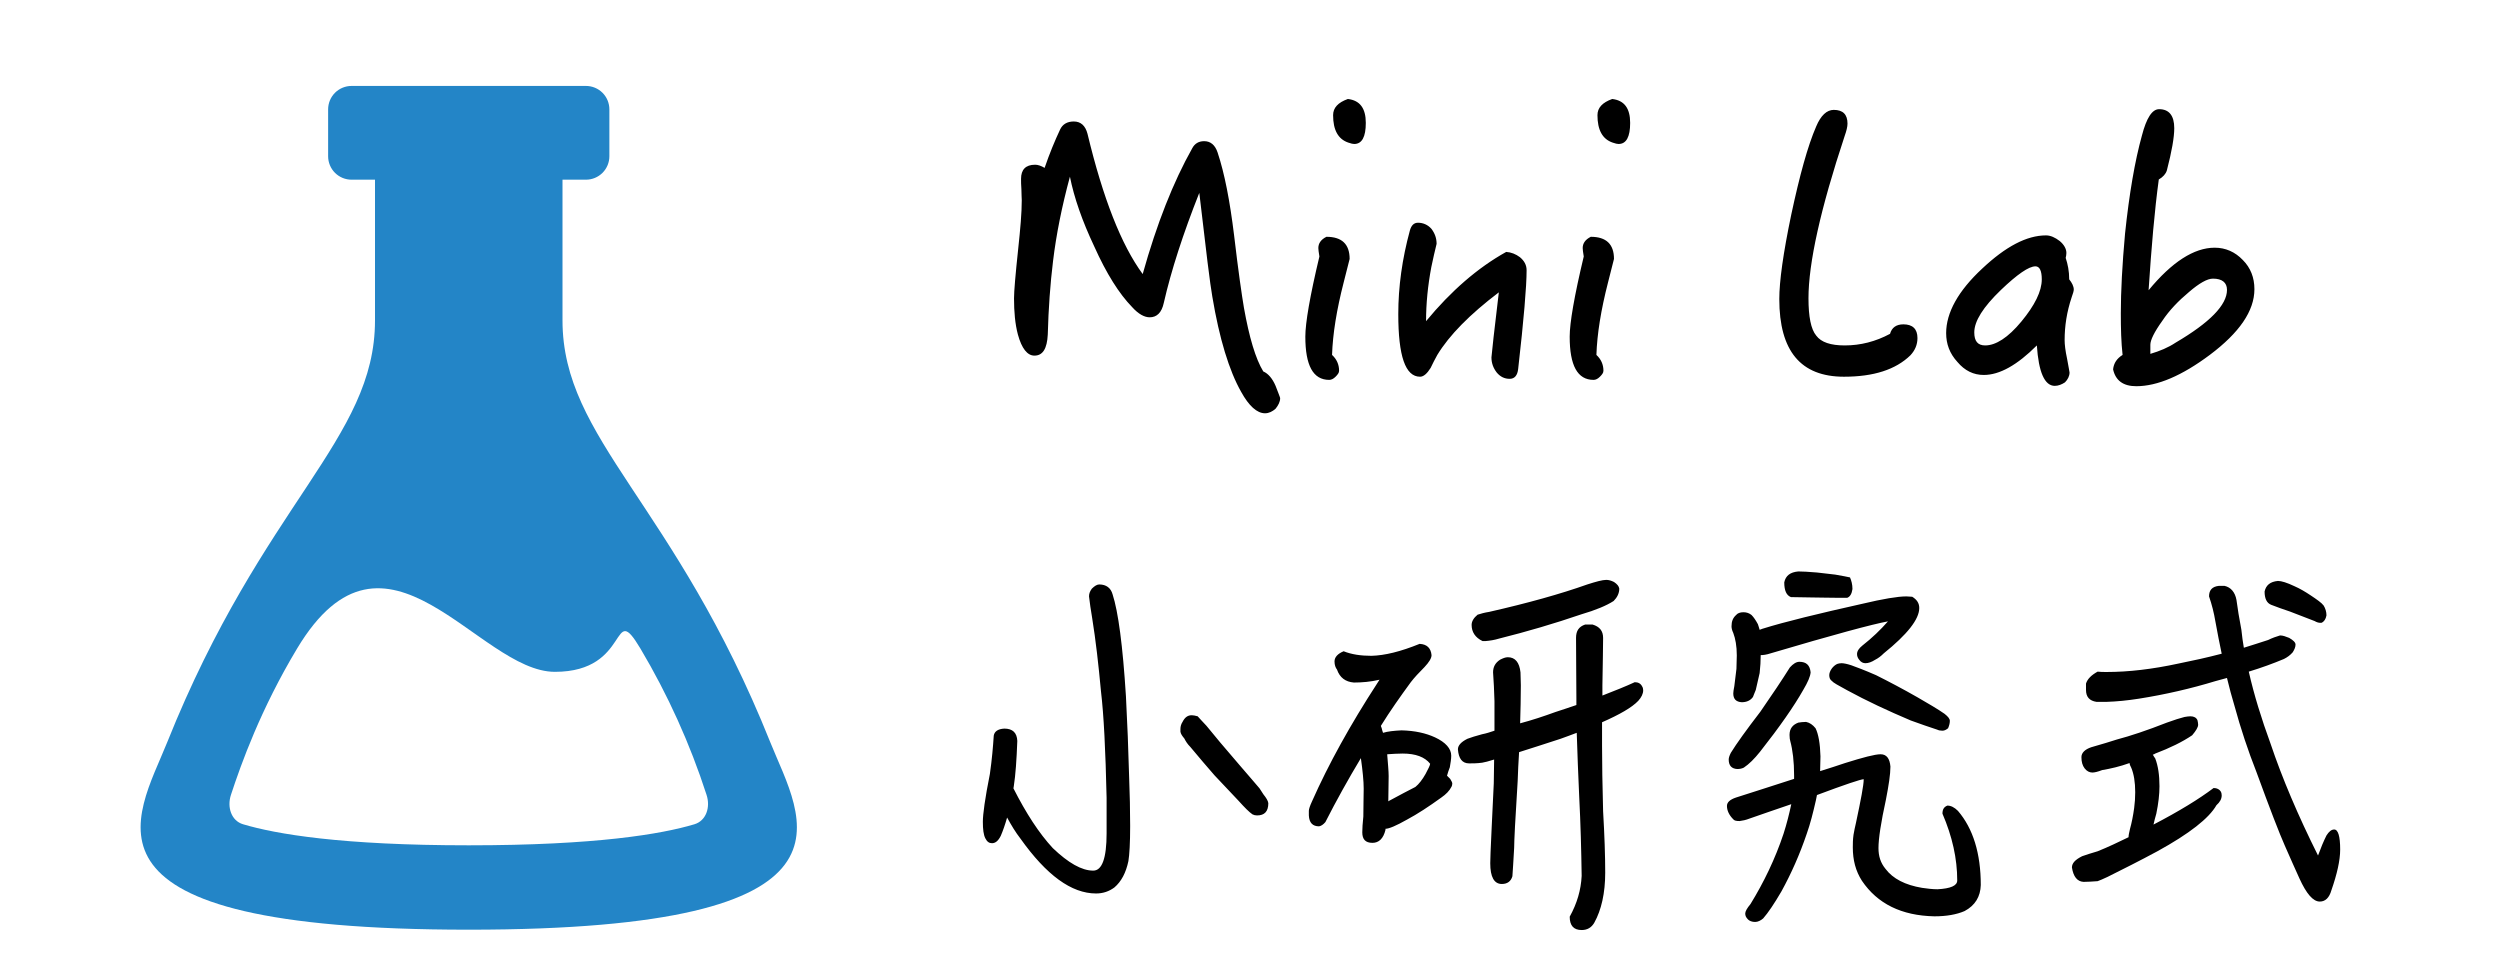<svg width="128" height="50" viewBox="0 0 128 50" fill="none" xmlns="http://www.w3.org/2000/svg">
<path fill-rule="evenodd" clip-rule="evenodd" d="M39.437 38C34.529 25.743 28.8 22.513 28.8 16.4V9.2H30C30.318 9.2 30.623 9.074 30.849 8.849C31.074 8.623 31.2 8.318 31.2 8V5.6C31.2 5.282 31.074 4.977 30.849 4.751C30.623 4.526 30.318 4.4 30 4.4H18C17.682 4.4 17.377 4.526 17.151 4.751C16.926 4.977 16.8 5.282 16.8 5.6V8C16.8 8.318 16.926 8.623 17.151 8.849C17.377 9.074 17.682 9.2 18 9.2H19.2V16.4C19.2 22.513 13.471 25.743 8.563 38C7.001 41.9 2.988 47.6 24 47.6C45.012 47.6 40.999 41.9 39.437 38ZM35.556 42.202C33.871 42.706 30.518 43.28 24 43.28C17.482 43.28 14.129 42.706 12.444 42.202C11.846 42.025 11.614 41.331 11.825 40.695C12.353 39.087 13.349 36.308 15.211 33.205C19.762 25.623 24.482 34.398 28.411 34.398C32.34 34.398 31.262 30.651 32.789 33.205C34.193 35.568 35.329 38.08 36.175 40.695C36.386 41.331 36.154 42.022 35.556 42.202Z" fill="#2385C7"/>
<path d="M65.544 20.386C65.544 20.35 65.454 20.134 65.31 19.756C65.148 19.378 64.932 19.126 64.68 19.018C64.284 18.37 63.96 17.272 63.69 15.76C63.582 15.13 63.402 13.888 63.186 12.052C62.97 10.288 62.7 8.884 62.34 7.804C62.214 7.426 61.98 7.228 61.656 7.228C61.368 7.228 61.17 7.354 61.044 7.588C60.072 9.316 59.226 11.458 58.506 14.032C57.408 12.538 56.472 10.144 55.68 6.85C55.572 6.436 55.338 6.22 54.978 6.22C54.636 6.22 54.402 6.364 54.276 6.634C54.006 7.21 53.736 7.858 53.484 8.596C53.304 8.488 53.142 8.434 52.998 8.434C52.512 8.434 52.278 8.686 52.278 9.154C52.278 9.298 52.278 9.478 52.296 9.694C52.296 9.946 52.314 10.126 52.314 10.252C52.314 10.9 52.242 11.71 52.134 12.718C51.99 14.068 51.918 14.914 51.918 15.274C51.918 15.958 51.972 16.588 52.116 17.128C52.314 17.848 52.602 18.208 52.962 18.208C53.394 18.208 53.61 17.848 53.646 17.128C53.682 15.796 53.772 14.536 53.916 13.366C54.078 12.016 54.366 10.576 54.78 9.046C54.996 10.126 55.41 11.314 56.022 12.61C56.652 14.014 57.3 15.04 57.966 15.724C58.29 16.084 58.596 16.246 58.866 16.246C59.226 16.246 59.478 16.012 59.586 15.508C59.964 13.852 60.576 11.962 61.404 9.874C61.746 12.826 61.962 14.59 62.07 15.184C62.43 17.344 62.934 18.982 63.546 20.062C63.942 20.782 64.356 21.16 64.77 21.16C64.968 21.16 65.148 21.07 65.31 20.926C65.454 20.746 65.544 20.566 65.544 20.386ZM69.929 6.292C69.929 5.536 69.623 5.14 69.011 5.068C68.507 5.248 68.255 5.518 68.255 5.896C68.255 6.652 68.507 7.12 69.029 7.3C69.173 7.354 69.281 7.372 69.335 7.372C69.731 7.372 69.929 7.012 69.929 6.292ZM69.101 13.258C69.101 12.502 68.705 12.124 67.913 12.124C67.625 12.268 67.499 12.466 67.499 12.7C67.499 12.772 67.517 12.916 67.553 13.132C67.067 15.166 66.833 16.534 66.833 17.236C66.833 18.712 67.229 19.45 68.057 19.45C68.165 19.45 68.273 19.396 68.381 19.288C68.489 19.18 68.561 19.09 68.561 18.982C68.561 18.658 68.435 18.388 68.201 18.172C68.237 17.092 68.435 15.868 68.795 14.464L69.101 13.258ZM78.162 13.834C78.162 13.564 78.036 13.348 77.82 13.168C77.604 13.006 77.37 12.916 77.118 12.898C75.66 13.708 74.292 14.896 73.014 16.444C73.014 15.544 73.104 14.626 73.284 13.672C73.374 13.24 73.464 12.844 73.554 12.484C73.554 12.196 73.464 11.944 73.284 11.71C73.104 11.512 72.87 11.404 72.6 11.404C72.384 11.404 72.258 11.548 72.186 11.8C71.79 13.258 71.592 14.68 71.592 16.084C71.592 18.226 71.952 19.288 72.708 19.288C72.888 19.288 73.068 19.126 73.248 18.838C73.356 18.622 73.464 18.388 73.59 18.172C74.202 17.164 75.246 16.102 76.74 14.968L76.47 17.272C76.398 17.938 76.362 18.28 76.362 18.298C76.362 18.586 76.452 18.838 76.632 19.072C76.812 19.288 77.028 19.396 77.298 19.396C77.55 19.396 77.694 19.216 77.73 18.892C78.018 16.354 78.162 14.662 78.162 13.834ZM83.464 6.292C83.464 5.536 83.158 5.14 82.546 5.068C82.042 5.248 81.79 5.518 81.79 5.896C81.79 6.652 82.042 7.12 82.564 7.3C82.708 7.354 82.816 7.372 82.87 7.372C83.266 7.372 83.464 7.012 83.464 6.292ZM82.636 13.258C82.636 12.502 82.24 12.124 81.448 12.124C81.16 12.268 81.034 12.466 81.034 12.7C81.034 12.772 81.052 12.916 81.088 13.132C80.602 15.166 80.368 16.534 80.368 17.236C80.368 18.712 80.764 19.45 81.592 19.45C81.7 19.45 81.808 19.396 81.916 19.288C82.024 19.18 82.096 19.09 82.096 18.982C82.096 18.658 81.97 18.388 81.736 18.172C81.772 17.092 81.97 15.868 82.33 14.464L82.636 13.258ZM98.174 17.308C98.174 16.84 97.922 16.606 97.454 16.606C97.094 16.606 96.86 16.768 96.77 17.092C96.032 17.488 95.258 17.686 94.448 17.686C93.728 17.686 93.242 17.524 92.99 17.182C92.72 16.858 92.594 16.21 92.594 15.274C92.594 13.474 93.206 10.702 94.448 6.958C94.538 6.706 94.592 6.49 94.592 6.328C94.592 5.86 94.358 5.626 93.89 5.626C93.53 5.626 93.224 5.914 92.99 6.472C92.558 7.462 92.144 8.974 91.712 10.99C91.298 12.97 91.1 14.41 91.1 15.31C91.1 17.974 92.198 19.288 94.412 19.288C95.924 19.288 97.058 18.928 97.814 18.19C98.048 17.938 98.174 17.65 98.174 17.308ZM106.177 14.824C106.177 14.662 106.087 14.482 105.943 14.302C105.943 13.888 105.871 13.528 105.763 13.204C105.781 13.132 105.799 13.042 105.799 12.952C105.799 12.736 105.673 12.52 105.457 12.34C105.223 12.16 104.989 12.052 104.755 12.052C103.765 12.052 102.685 12.628 101.497 13.744C100.255 14.896 99.643 16.012 99.643 17.056C99.643 17.614 99.823 18.1 100.219 18.532C100.597 18.982 101.047 19.198 101.569 19.198C102.379 19.198 103.279 18.694 104.287 17.686C104.377 19.054 104.683 19.756 105.205 19.756C105.385 19.756 105.565 19.684 105.727 19.576C105.871 19.432 105.961 19.252 105.961 19.072C105.961 19.018 105.907 18.802 105.835 18.37C105.745 17.956 105.709 17.632 105.709 17.416C105.709 16.696 105.817 15.976 106.069 15.22C106.141 15.022 106.177 14.896 106.177 14.824ZM104.539 14.302C104.539 14.914 104.179 15.634 103.495 16.462C102.811 17.29 102.181 17.686 101.641 17.686C101.263 17.686 101.083 17.47 101.083 17.02C101.083 16.444 101.533 15.724 102.451 14.842C103.279 14.05 103.873 13.636 104.215 13.636C104.431 13.636 104.539 13.87 104.539 14.302ZM115.426 14.806C115.426 14.212 115.228 13.708 114.832 13.312C114.436 12.898 113.95 12.682 113.392 12.682C112.33 12.682 111.196 13.42 110.008 14.86C110.152 12.664 110.314 10.774 110.53 9.19C110.746 9.064 110.89 8.902 110.944 8.722C111.196 7.75 111.322 7.03 111.322 6.562C111.322 5.914 111.052 5.59 110.548 5.59C110.188 5.59 109.9 6.04 109.666 6.94C109.306 8.236 109.018 9.91 108.802 11.962C108.658 13.546 108.586 14.914 108.586 16.048C108.586 16.822 108.604 17.524 108.676 18.172C108.388 18.352 108.226 18.586 108.19 18.91C108.316 19.486 108.712 19.774 109.378 19.774C110.458 19.774 111.718 19.234 113.14 18.172C114.652 17.038 115.426 15.922 115.426 14.806ZM114.022 14.842C114.022 15.616 113.14 16.516 111.394 17.542C111.016 17.794 110.584 17.974 110.098 18.118V17.65C110.098 17.416 110.296 17.002 110.71 16.426C111.07 15.886 111.538 15.4 112.078 14.95C112.6 14.5 113.014 14.266 113.302 14.266C113.77 14.266 114.022 14.464 114.022 14.842Z" fill="black"/>
<path d="M51.24 42.794C51.348 42.542 51.456 42.236 51.564 41.858C51.78 42.254 51.996 42.614 52.248 42.938C53.58 44.81 54.858 45.746 56.118 45.746C56.478 45.746 56.784 45.638 57.054 45.44C57.414 45.134 57.648 44.684 57.774 44.09C57.828 43.766 57.864 43.154 57.864 42.29C57.864 41.516 57.846 40.67 57.81 39.734C57.774 38.384 57.72 37.016 57.648 35.648C57.486 33.056 57.252 31.31 56.964 30.428C56.874 30.104 56.64 29.924 56.28 29.924C56.172 29.924 56.046 29.996 55.902 30.14C55.794 30.284 55.758 30.41 55.758 30.536C55.794 30.86 55.848 31.22 55.92 31.652C56.1 32.768 56.244 34.028 56.37 35.396C56.514 36.602 56.604 38.42 56.658 40.85V42.668C56.658 43.946 56.424 44.576 55.974 44.576C55.38 44.576 54.696 44.18 53.904 43.424C53.202 42.668 52.536 41.642 51.888 40.364C51.888 40.328 51.906 40.292 51.906 40.256C51.996 39.68 52.05 38.906 52.086 37.934C52.068 37.52 51.852 37.304 51.42 37.304C51.096 37.322 50.916 37.448 50.88 37.664C50.844 38.222 50.79 38.87 50.682 39.626C50.43 40.886 50.322 41.696 50.322 42.074C50.322 42.47 50.358 42.74 50.448 42.92C50.538 43.1 50.646 43.172 50.79 43.172C50.97 43.172 51.114 43.046 51.24 42.794ZM64.128 41.696C64.2 41.732 64.272 41.75 64.362 41.75C64.74 41.75 64.938 41.552 64.938 41.12C64.92 40.994 64.83 40.85 64.686 40.67C64.614 40.562 64.56 40.472 64.488 40.364C64.236 40.058 63.894 39.68 63.498 39.212C62.706 38.294 62.13 37.61 61.77 37.16C61.59 36.962 61.428 36.8 61.32 36.674C61.194 36.638 61.086 36.62 61.014 36.62C60.798 36.62 60.654 36.746 60.546 36.962C60.474 37.07 60.438 37.196 60.438 37.322V37.466C60.456 37.574 60.528 37.682 60.636 37.808C60.708 37.952 60.798 38.096 60.942 38.24C61.392 38.78 61.806 39.266 62.184 39.698L63.408 40.994C63.732 41.354 63.966 41.588 64.128 41.696ZM84.131 35.342C84.131 35.27 84.113 35.198 84.077 35.144C84.005 35 83.879 34.928 83.699 34.928C83.231 35.144 82.691 35.36 82.043 35.612C82.043 35.45 82.043 35.27 82.043 35.09C82.061 33.938 82.079 33.128 82.079 32.66C82.079 32.3 81.899 32.084 81.539 31.976H81.161C80.837 32.084 80.693 32.3 80.693 32.66C80.693 33.74 80.711 34.784 80.711 35.756C80.711 35.864 80.711 35.99 80.711 36.098C80.387 36.206 80.027 36.332 79.631 36.458C79.037 36.674 78.443 36.872 77.831 37.034C77.849 36.386 77.867 35.738 77.867 35.09C77.867 34.838 77.849 34.622 77.849 34.424C77.795 33.92 77.579 33.65 77.201 33.65C77.075 33.65 76.949 33.704 76.805 33.776C76.553 33.938 76.445 34.154 76.445 34.424C76.481 34.874 76.499 35.36 76.517 35.9V37.412C76.301 37.484 76.085 37.556 75.887 37.592C75.563 37.682 75.311 37.754 75.131 37.826C74.807 37.988 74.645 38.168 74.645 38.366C74.681 38.834 74.861 39.086 75.221 39.086C75.401 39.086 75.617 39.086 75.887 39.05C76.013 39.032 76.211 38.978 76.499 38.888C76.499 39.356 76.481 39.752 76.481 40.112C76.445 40.814 76.409 41.57 76.373 42.38C76.319 43.46 76.301 44.054 76.301 44.198C76.301 44.9 76.499 45.26 76.895 45.26C77.183 45.26 77.363 45.116 77.435 44.864C77.453 44.576 77.489 44.09 77.525 43.406C77.525 43.082 77.579 41.948 77.705 39.986C77.723 39.518 77.741 39.014 77.777 38.51C78.443 38.294 79.145 38.078 79.901 37.826C80.189 37.718 80.459 37.628 80.729 37.52C80.765 38.582 80.801 39.662 80.855 40.778C80.927 42.182 80.963 43.55 80.981 44.846C80.945 45.566 80.747 46.25 80.369 46.934C80.369 47.384 80.567 47.618 80.981 47.618C81.269 47.618 81.485 47.492 81.629 47.24C81.989 46.592 82.187 45.728 82.187 44.684C82.187 43.82 82.151 42.776 82.079 41.534C82.043 40.184 82.025 39.068 82.025 38.186C82.025 37.79 82.025 37.394 82.025 36.98C82.925 36.584 83.555 36.224 83.879 35.882C84.041 35.702 84.131 35.522 84.131 35.342ZM82.619 30.77C82.799 30.59 82.907 30.374 82.907 30.14C82.889 30.014 82.799 29.906 82.637 29.798C82.493 29.726 82.367 29.69 82.241 29.69C82.043 29.69 81.719 29.78 81.269 29.924C79.901 30.41 78.227 30.878 76.247 31.328C76.013 31.364 75.815 31.418 75.653 31.472C75.455 31.634 75.347 31.814 75.347 31.994C75.347 32.354 75.527 32.642 75.905 32.822H76.067C76.283 32.804 76.517 32.768 76.751 32.696C78.191 32.336 79.595 31.922 80.963 31.454C81.701 31.238 82.259 31.004 82.619 30.77ZM70.631 34.802C70.595 34.874 70.541 34.928 70.505 35C69.137 37.106 68.021 39.122 67.175 41.03C67.067 41.264 67.013 41.426 67.013 41.516V41.75C67.031 42.128 67.211 42.308 67.535 42.308C67.643 42.29 67.751 42.218 67.859 42.092C68.417 40.994 69.029 39.896 69.677 38.816C69.767 39.464 69.821 39.986 69.821 40.382C69.821 40.778 69.803 41.246 69.803 41.804C69.767 42.146 69.749 42.416 69.749 42.614C69.749 42.974 69.911 43.154 70.271 43.154C70.595 43.154 70.829 42.938 70.937 42.488V42.434C71.117 42.434 71.495 42.272 72.035 41.966C72.575 41.678 73.151 41.3 73.799 40.832C74.033 40.67 74.213 40.49 74.321 40.274C74.339 40.238 74.357 40.184 74.357 40.112C74.357 40.076 74.321 39.986 74.249 39.878C74.195 39.824 74.141 39.77 74.087 39.716C74.123 39.572 74.177 39.428 74.231 39.284C74.267 39.068 74.303 38.87 74.303 38.69C74.303 38.33 74.015 38.006 73.475 37.754C73.007 37.538 72.449 37.412 71.765 37.394C71.369 37.412 71.045 37.448 70.811 37.52C70.775 37.43 70.757 37.34 70.739 37.268C70.721 37.232 70.703 37.196 70.703 37.16C71.171 36.404 71.693 35.666 72.233 34.928C72.413 34.694 72.647 34.442 72.935 34.154C73.169 33.902 73.295 33.704 73.295 33.542C73.259 33.182 73.061 32.984 72.683 32.966C71.711 33.362 70.901 33.56 70.217 33.578C69.677 33.578 69.191 33.506 68.795 33.344C68.489 33.47 68.327 33.65 68.327 33.866C68.327 34.046 68.381 34.19 68.453 34.28C68.597 34.694 68.885 34.91 69.317 34.946C69.731 34.946 70.163 34.91 70.631 34.802ZM71.081 41.03C71.081 40.634 71.099 40.202 71.099 39.734C71.099 39.482 71.063 39.122 71.027 38.654V38.618C71.315 38.6 71.567 38.582 71.819 38.582C72.485 38.582 72.953 38.762 73.223 39.104C73.223 39.176 73.133 39.356 72.989 39.626C72.827 39.914 72.647 40.148 72.467 40.292C72.107 40.472 71.675 40.706 71.171 40.976C71.135 40.994 71.099 41.012 71.081 41.03ZM88.42 41.264C88.42 41.498 88.528 41.732 88.744 41.948C88.798 42.02 88.906 42.038 89.068 42.038C89.212 42.02 89.392 41.984 89.572 41.912C90.256 41.678 90.958 41.426 91.714 41.174C91.606 41.678 91.48 42.182 91.318 42.686C90.886 43.982 90.31 45.17 89.626 46.286C89.446 46.502 89.356 46.664 89.356 46.772C89.356 46.88 89.392 46.97 89.5 47.078C89.572 47.15 89.698 47.204 89.86 47.204C90.004 47.204 90.148 47.132 90.274 47.024C90.526 46.736 90.832 46.286 91.21 45.638C91.714 44.72 92.146 43.748 92.506 42.686C92.686 42.182 92.83 41.606 92.974 40.976C92.992 40.886 93.01 40.796 93.028 40.706C94.468 40.166 95.278 39.896 95.422 39.896C95.422 40.202 95.278 40.94 95.026 42.128C94.972 42.344 94.936 42.542 94.9 42.74C94.864 42.992 94.864 43.208 94.864 43.388C94.864 44.036 95.008 44.594 95.332 45.098C96.124 46.268 97.348 46.88 99.04 46.916C99.652 46.916 100.174 46.826 100.588 46.646C101.128 46.358 101.398 45.908 101.416 45.314C101.416 43.694 101.02 42.416 100.246 41.516C100.066 41.336 99.886 41.246 99.706 41.246C99.526 41.318 99.454 41.444 99.454 41.66C99.958 42.83 100.21 43.964 100.21 45.08C100.21 45.35 99.868 45.494 99.202 45.53C98.932 45.53 98.662 45.494 98.41 45.458C97.546 45.314 96.916 44.99 96.538 44.486C96.286 44.18 96.178 43.838 96.178 43.424C96.178 42.938 96.304 42.11 96.556 40.958C96.7 40.22 96.79 39.644 96.79 39.248C96.754 38.834 96.592 38.618 96.286 38.618C95.998 38.618 95.386 38.78 94.468 39.068C94.09 39.194 93.658 39.338 93.19 39.482C93.19 39.23 93.208 38.978 93.208 38.726C93.19 38.06 93.1 37.574 92.956 37.286C92.812 37.106 92.65 36.998 92.47 36.962C92.326 36.962 92.182 36.98 92.074 36.998C91.786 37.106 91.624 37.304 91.624 37.628C91.624 37.772 91.642 37.88 91.66 37.934C91.786 38.402 91.858 38.996 91.858 39.698V39.878C90.652 40.274 89.662 40.58 88.888 40.832C88.564 40.94 88.42 41.084 88.42 41.264ZM90.094 32.246C90.058 32.138 90.04 32.048 90.004 31.958C89.896 31.76 89.788 31.598 89.68 31.49C89.572 31.4 89.428 31.346 89.266 31.346C89.086 31.346 88.96 31.4 88.888 31.49C88.726 31.634 88.654 31.814 88.654 32.066C88.654 32.138 88.672 32.264 88.744 32.408C88.852 32.696 88.924 33.074 88.924 33.56C88.924 33.776 88.906 34.01 88.906 34.244C88.87 34.55 88.834 34.838 88.798 35.126C88.762 35.306 88.744 35.432 88.744 35.504C88.744 35.792 88.888 35.936 89.176 35.954C89.428 35.954 89.626 35.864 89.752 35.684C89.788 35.576 89.842 35.468 89.896 35.324C89.968 35.036 90.022 34.748 90.094 34.46C90.13 34.136 90.148 33.83 90.148 33.542C90.274 33.542 90.436 33.524 90.652 33.452C93.874 32.498 95.872 31.958 96.664 31.814C96.286 32.246 95.854 32.66 95.35 33.056C95.17 33.2 95.08 33.344 95.08 33.488C95.08 33.596 95.116 33.686 95.188 33.776C95.278 33.902 95.386 33.956 95.512 33.956C95.656 33.956 95.818 33.902 96.016 33.776C96.16 33.704 96.304 33.596 96.448 33.452C97.654 32.48 98.266 31.706 98.266 31.13C98.266 30.878 98.14 30.698 97.906 30.554C97.816 30.554 97.708 30.536 97.6 30.536C97.168 30.536 96.412 30.662 95.35 30.914C93.1 31.418 91.39 31.832 90.238 32.192C90.184 32.21 90.13 32.228 90.094 32.246ZM99.832 36.908C99.832 36.8 99.742 36.692 99.562 36.548C99.202 36.296 98.734 36.026 98.176 35.702C97.42 35.27 96.7 34.892 96.052 34.568C95.476 34.316 95.044 34.154 94.792 34.064C94.576 33.992 94.396 33.956 94.288 33.956C94.198 33.956 94.126 33.974 94.072 33.992C93.982 34.028 93.892 34.1 93.802 34.208C93.694 34.352 93.658 34.478 93.658 34.568C93.658 34.694 93.694 34.802 93.802 34.874C93.856 34.946 94.108 35.09 94.576 35.342C95.566 35.882 96.646 36.386 97.834 36.89C98.338 37.07 98.788 37.232 99.184 37.358C99.256 37.394 99.346 37.412 99.454 37.412C99.562 37.412 99.652 37.358 99.742 37.286C99.796 37.16 99.832 37.034 99.832 36.908ZM92.074 29.258C91.66 29.294 91.426 29.474 91.354 29.816C91.354 30.23 91.462 30.482 91.696 30.572C92.038 30.572 92.398 30.59 92.776 30.59C93.136 30.59 93.586 30.608 94.126 30.608H94.576C94.72 30.554 94.81 30.41 94.846 30.158C94.846 29.924 94.792 29.726 94.72 29.564C94.594 29.528 94.342 29.492 93.964 29.42C93.64 29.384 93.316 29.348 93.028 29.312C92.596 29.276 92.29 29.258 92.074 29.258ZM92.128 33.884C91.966 33.884 91.804 33.992 91.642 34.172C91.246 34.802 90.742 35.558 90.13 36.44C89.41 37.376 88.906 38.078 88.618 38.546C88.546 38.69 88.51 38.798 88.51 38.888C88.51 39.194 88.654 39.356 88.942 39.374C89.068 39.374 89.176 39.356 89.284 39.302C89.554 39.122 89.824 38.852 90.112 38.492C91.12 37.214 91.858 36.152 92.326 35.324C92.56 34.928 92.686 34.64 92.704 34.424C92.668 34.064 92.488 33.884 92.128 33.884ZM116.937 33.74C117.117 33.65 117.261 33.542 117.387 33.398C117.477 33.254 117.531 33.128 117.531 33.002C117.531 32.894 117.423 32.786 117.207 32.66C117.027 32.588 116.883 32.534 116.739 32.534C116.559 32.588 116.343 32.66 116.127 32.768C115.695 32.912 115.281 33.038 114.885 33.164C114.831 32.876 114.795 32.57 114.759 32.246C114.651 31.67 114.561 31.148 114.507 30.716C114.435 30.32 114.219 30.068 113.895 29.996H113.607C113.265 30.032 113.103 30.212 113.103 30.536C113.247 30.95 113.355 31.382 113.427 31.814C113.535 32.408 113.643 32.966 113.751 33.47C112.995 33.668 112.257 33.83 111.537 33.974C110.205 34.262 108.981 34.406 107.865 34.406C107.685 34.406 107.541 34.406 107.397 34.388C107.073 34.568 106.875 34.766 106.803 35V35.324C106.803 35.684 106.983 35.882 107.343 35.936H107.847C108.387 35.918 108.927 35.864 109.503 35.774C110.871 35.558 112.185 35.252 113.427 34.874C113.625 34.82 113.823 34.766 114.021 34.712C114.147 35.234 114.273 35.702 114.399 36.116C114.723 37.304 115.101 38.438 115.533 39.536C116.217 41.408 116.703 42.668 116.991 43.316C117.279 43.964 117.513 44.504 117.729 44.972C118.089 45.764 118.431 46.16 118.773 46.16C119.061 46.16 119.259 45.962 119.367 45.584C119.655 44.756 119.817 44.054 119.817 43.496C119.817 42.812 119.709 42.47 119.511 42.47C119.367 42.47 119.241 42.578 119.115 42.776C118.971 43.064 118.827 43.406 118.683 43.802C117.657 41.75 116.847 39.842 116.253 38.078C115.785 36.8 115.407 35.576 115.137 34.388C115.785 34.19 116.379 33.974 116.937 33.74ZM116.631 29.744C116.235 29.78 116.019 29.96 115.947 30.284C115.947 30.644 116.055 30.878 116.289 30.968C116.577 31.076 116.901 31.202 117.243 31.31C117.567 31.436 117.981 31.598 118.503 31.796C118.629 31.868 118.719 31.886 118.773 31.886H118.863C118.989 31.832 119.079 31.706 119.115 31.508C119.115 31.328 119.061 31.148 118.971 31.004C118.863 30.86 118.629 30.698 118.305 30.482C118.035 30.302 117.765 30.14 117.477 30.014C117.099 29.834 116.811 29.744 116.631 29.744ZM113.751 40.724C113.751 40.652 113.733 40.58 113.715 40.544C113.643 40.418 113.517 40.346 113.337 40.346C112.599 40.904 111.573 41.534 110.259 42.218C110.295 42.038 110.349 41.858 110.403 41.66C110.511 41.138 110.565 40.67 110.565 40.256C110.565 39.68 110.493 39.212 110.349 38.834C110.313 38.78 110.259 38.708 110.223 38.636C110.259 38.636 110.295 38.618 110.349 38.582C111.105 38.294 111.735 37.988 112.239 37.646C112.437 37.412 112.545 37.232 112.545 37.106C112.545 37.034 112.527 36.944 112.509 36.872C112.455 36.746 112.329 36.674 112.149 36.674C112.059 36.674 111.951 36.692 111.843 36.71C111.627 36.764 111.339 36.854 110.943 36.998C109.935 37.394 109.071 37.682 108.387 37.862C108.063 37.97 107.631 38.096 107.073 38.258C106.749 38.366 106.569 38.546 106.569 38.762C106.569 39.014 106.623 39.194 106.731 39.338C106.839 39.482 106.983 39.554 107.127 39.554C107.235 39.554 107.397 39.518 107.631 39.428C108.063 39.356 108.531 39.248 109.035 39.068C109.035 39.14 109.071 39.212 109.125 39.32C109.251 39.626 109.323 40.04 109.323 40.562C109.323 40.832 109.305 41.102 109.269 41.372C109.215 41.768 109.143 42.128 109.053 42.452C109.017 42.614 108.981 42.758 108.981 42.866C108.459 43.118 107.937 43.37 107.397 43.586C107.073 43.676 106.821 43.766 106.605 43.838C106.245 44.018 106.083 44.198 106.083 44.414C106.155 44.882 106.353 45.134 106.677 45.152C106.893 45.152 107.127 45.134 107.397 45.116C107.505 45.08 107.667 45.008 107.901 44.9C108.693 44.504 109.557 44.072 110.457 43.586C112.095 42.686 113.103 41.894 113.481 41.228C113.661 41.066 113.751 40.904 113.751 40.724Z" fill="black"/>
</svg>
